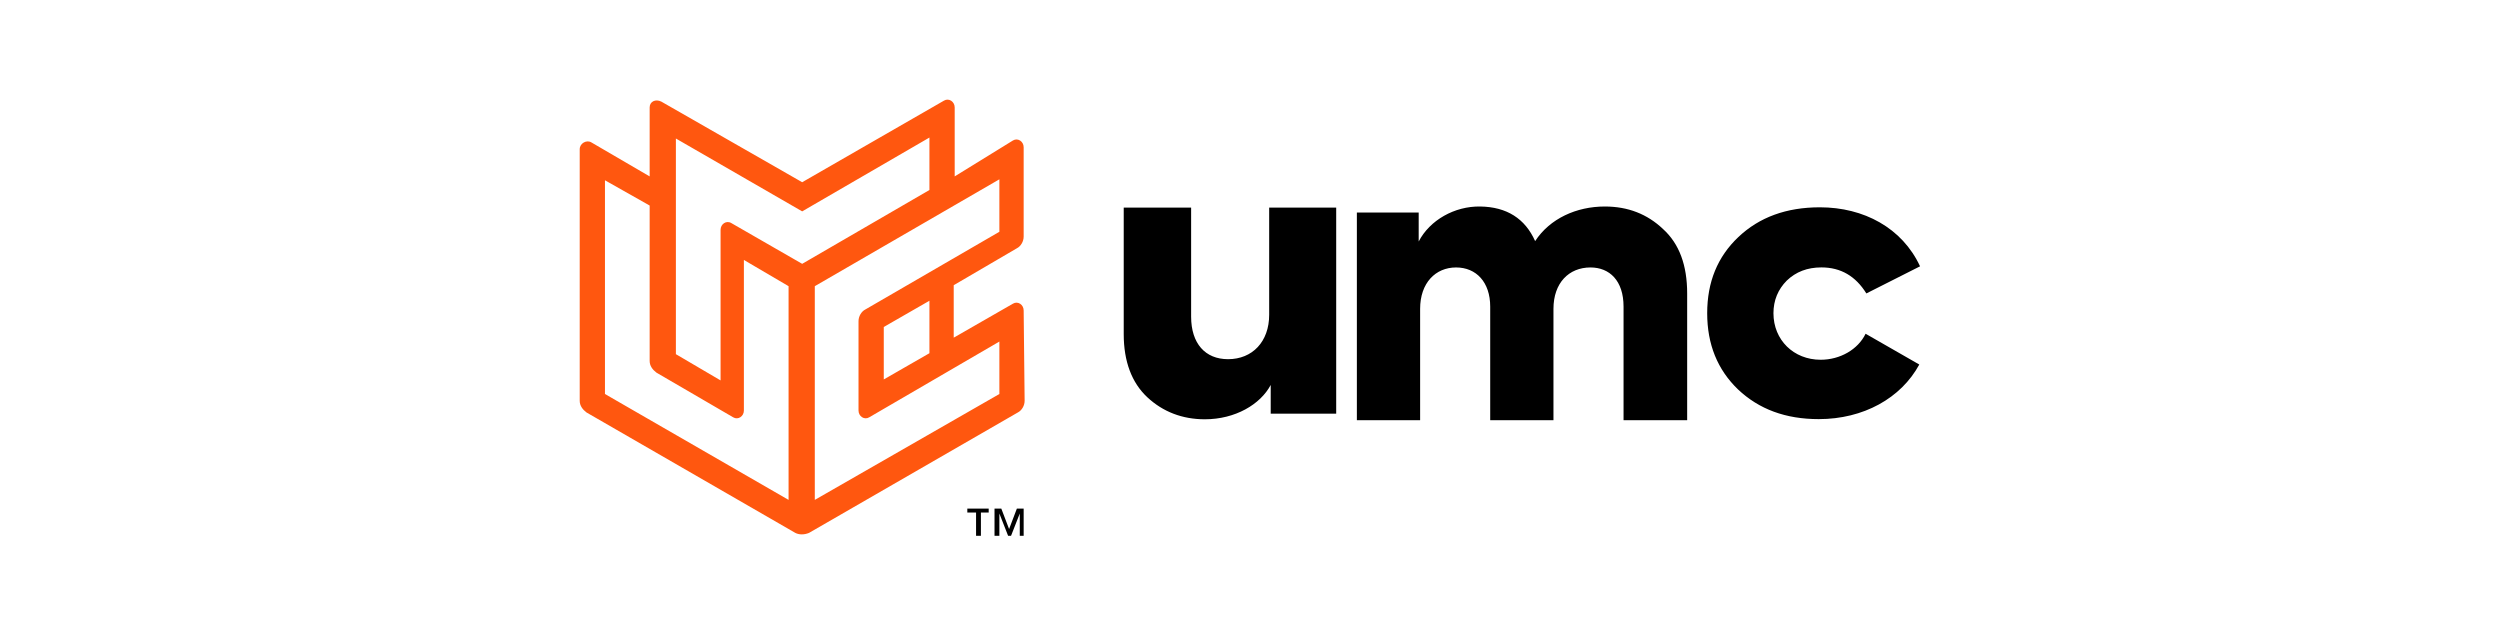 <?xml version="1.0" encoding="UTF-8"?>
<svg width="276px" height="70px" viewBox="0 0 276 70" version="1.1" xmlns="http://www.w3.org/2000/svg" xmlns:xlink="http://www.w3.org/1999/xlink">
    <title>university-mechanical-contractors-logo</title>
    <g id="university-mechanical-contractors-logo" stroke="none" stroke-width="1" fill="none" fill-rule="evenodd">
        <g id="Group-2" transform="translate(64, 11)">
            <g id="Group">
                <path d="M38.609,22.202 L38.609,27.994 L33.569,30.89 L33.569,25.098 L38.609,22.202 Z M25.954,44.188 L25.954,20.594 L46.331,8.796 L46.331,14.588 L31.531,23.168 C31.102,23.382 30.78,23.918 30.78,24.455 L30.78,34.321 C30.78,34.965 31.424,35.394 31.96,35.072 L46.331,26.707 L46.331,32.498 L25.954,44.188 Z M24.56,18.127 L16.731,13.623 C16.194,13.301 15.551,13.73 15.551,14.373 L15.551,30.997 L10.618,28.101 L10.618,4.292 L24.56,12.336 L38.609,4.185 L38.609,9.976 L24.56,18.127 Z M2.788,32.498 L2.788,8.904 L7.722,11.692 L7.722,28.852 C7.722,29.388 8.044,29.817 8.473,30.139 L16.945,35.072 C17.481,35.394 18.125,34.965 18.125,34.321 L18.125,17.698 L23.058,20.594 L23.058,44.188 L2.788,32.498 Z M49.012,23.275 C49.012,22.631 48.369,22.202 47.833,22.524 L41.29,26.278 L41.29,20.486 L48.261,16.411 C48.69,16.197 49.012,15.66 49.012,15.124 L49.012,5.257 C49.012,4.614 48.369,4.185 47.833,4.507 L41.398,8.475 L41.398,0.86 C41.398,0.217 40.754,-0.212 40.218,0.109 L24.56,9.118 L9.009,0.217 C8.365,-0.105 7.722,0.217 7.722,0.86 L7.722,8.475 L1.287,4.721 C0.751,4.399 0,4.828 0,5.472 L0,33.249 C0,33.785 0.322,34.214 0.751,34.536 L23.809,47.835 C24.238,48.049 24.774,48.049 25.31,47.835 L48.369,34.536 C48.798,34.321 49.119,33.785 49.119,33.249 L49.012,23.275 Z" id="Shape" fill="#FF570F"></path>
                <path d="M44.293,45.582 L44.293,48.156 L43.757,48.156 L43.757,45.582 L42.792,45.582 L42.792,45.153 L45.151,45.153 L45.151,45.582 L44.293,45.582 L44.293,45.582 Z M48.583,48.156 L48.583,45.69 L47.618,48.156 L47.296,48.156 L46.331,45.69 L46.331,48.156 L45.795,48.156 L45.795,45.153 L46.546,45.153 L47.404,47.406 L48.261,45.153 L49.012,45.153 L49.012,48.156 L48.583,48.156 L48.583,48.156 Z" id="Shape" fill="#000000" fill-rule="nonzero"></path>
            </g>
            <g id="Group" transform="translate(60.059, 11.797)" fill="#000000" fill-rule="nonzero">
                <path d="M53.117,0.001 C55.657,0.001 57.799,0.832 59.545,2.493 C61.331,4.113 62.204,6.481 62.204,9.596 L62.204,23.595 L55.181,23.595 L55.181,11.05 C55.181,8.184 53.633,6.73 51.53,6.73 C49.15,6.73 47.443,8.433 47.443,11.299 L47.443,23.595 L40.46,23.595 L40.46,11.05 C40.46,8.35 38.913,6.73 36.691,6.73 C34.429,6.73 32.723,8.433 32.723,11.299 L32.723,23.595 L25.739,23.595 L25.739,0.666 L32.564,0.666 L32.564,3.864 C33.794,1.496 36.532,-0.041 39.349,0.001 C42.285,0.043 44.309,1.33 45.42,3.822 C47.047,1.33 49.983,0.001 53.117,0.001 Z M7.441,0.125 L7.441,12.159 C7.441,15.126 8.996,16.857 11.518,16.857 C14.209,16.857 16.058,14.92 16.058,11.953 L16.058,0.125 L23.457,0.125 L23.457,22.874 L16.227,22.874 L16.227,19.701 C15.092,21.844 12.317,23.492 8.954,23.492 C6.474,23.492 4.33,22.668 2.606,21.061 C0.883,19.454 0,17.104 0,14.096 L0,0.125 L7.441,0.125 Z M76.858,0.09 C81.693,0.09 85.939,2.356 87.915,6.604 L81.987,9.598 C80.81,7.696 79.171,6.725 77.027,6.725 C75.471,6.725 74.21,7.211 73.201,8.181 C72.234,9.152 71.73,10.366 71.73,11.782 C71.73,14.736 73.958,16.92 76.943,16.92 C79.087,16.92 81.062,15.788 81.903,14.048 L87.83,17.446 C85.813,21.169 81.651,23.474 76.733,23.474 C73.075,23.474 70.133,22.382 67.82,20.197 C65.55,18.013 64.415,15.221 64.415,11.782 C64.415,8.343 65.55,5.552 67.863,3.367 C70.174,1.182 73.159,0.09 76.858,0.09 Z" id="Combined-Shape"></path>
            </g>
        </g>
    </g>
</svg>